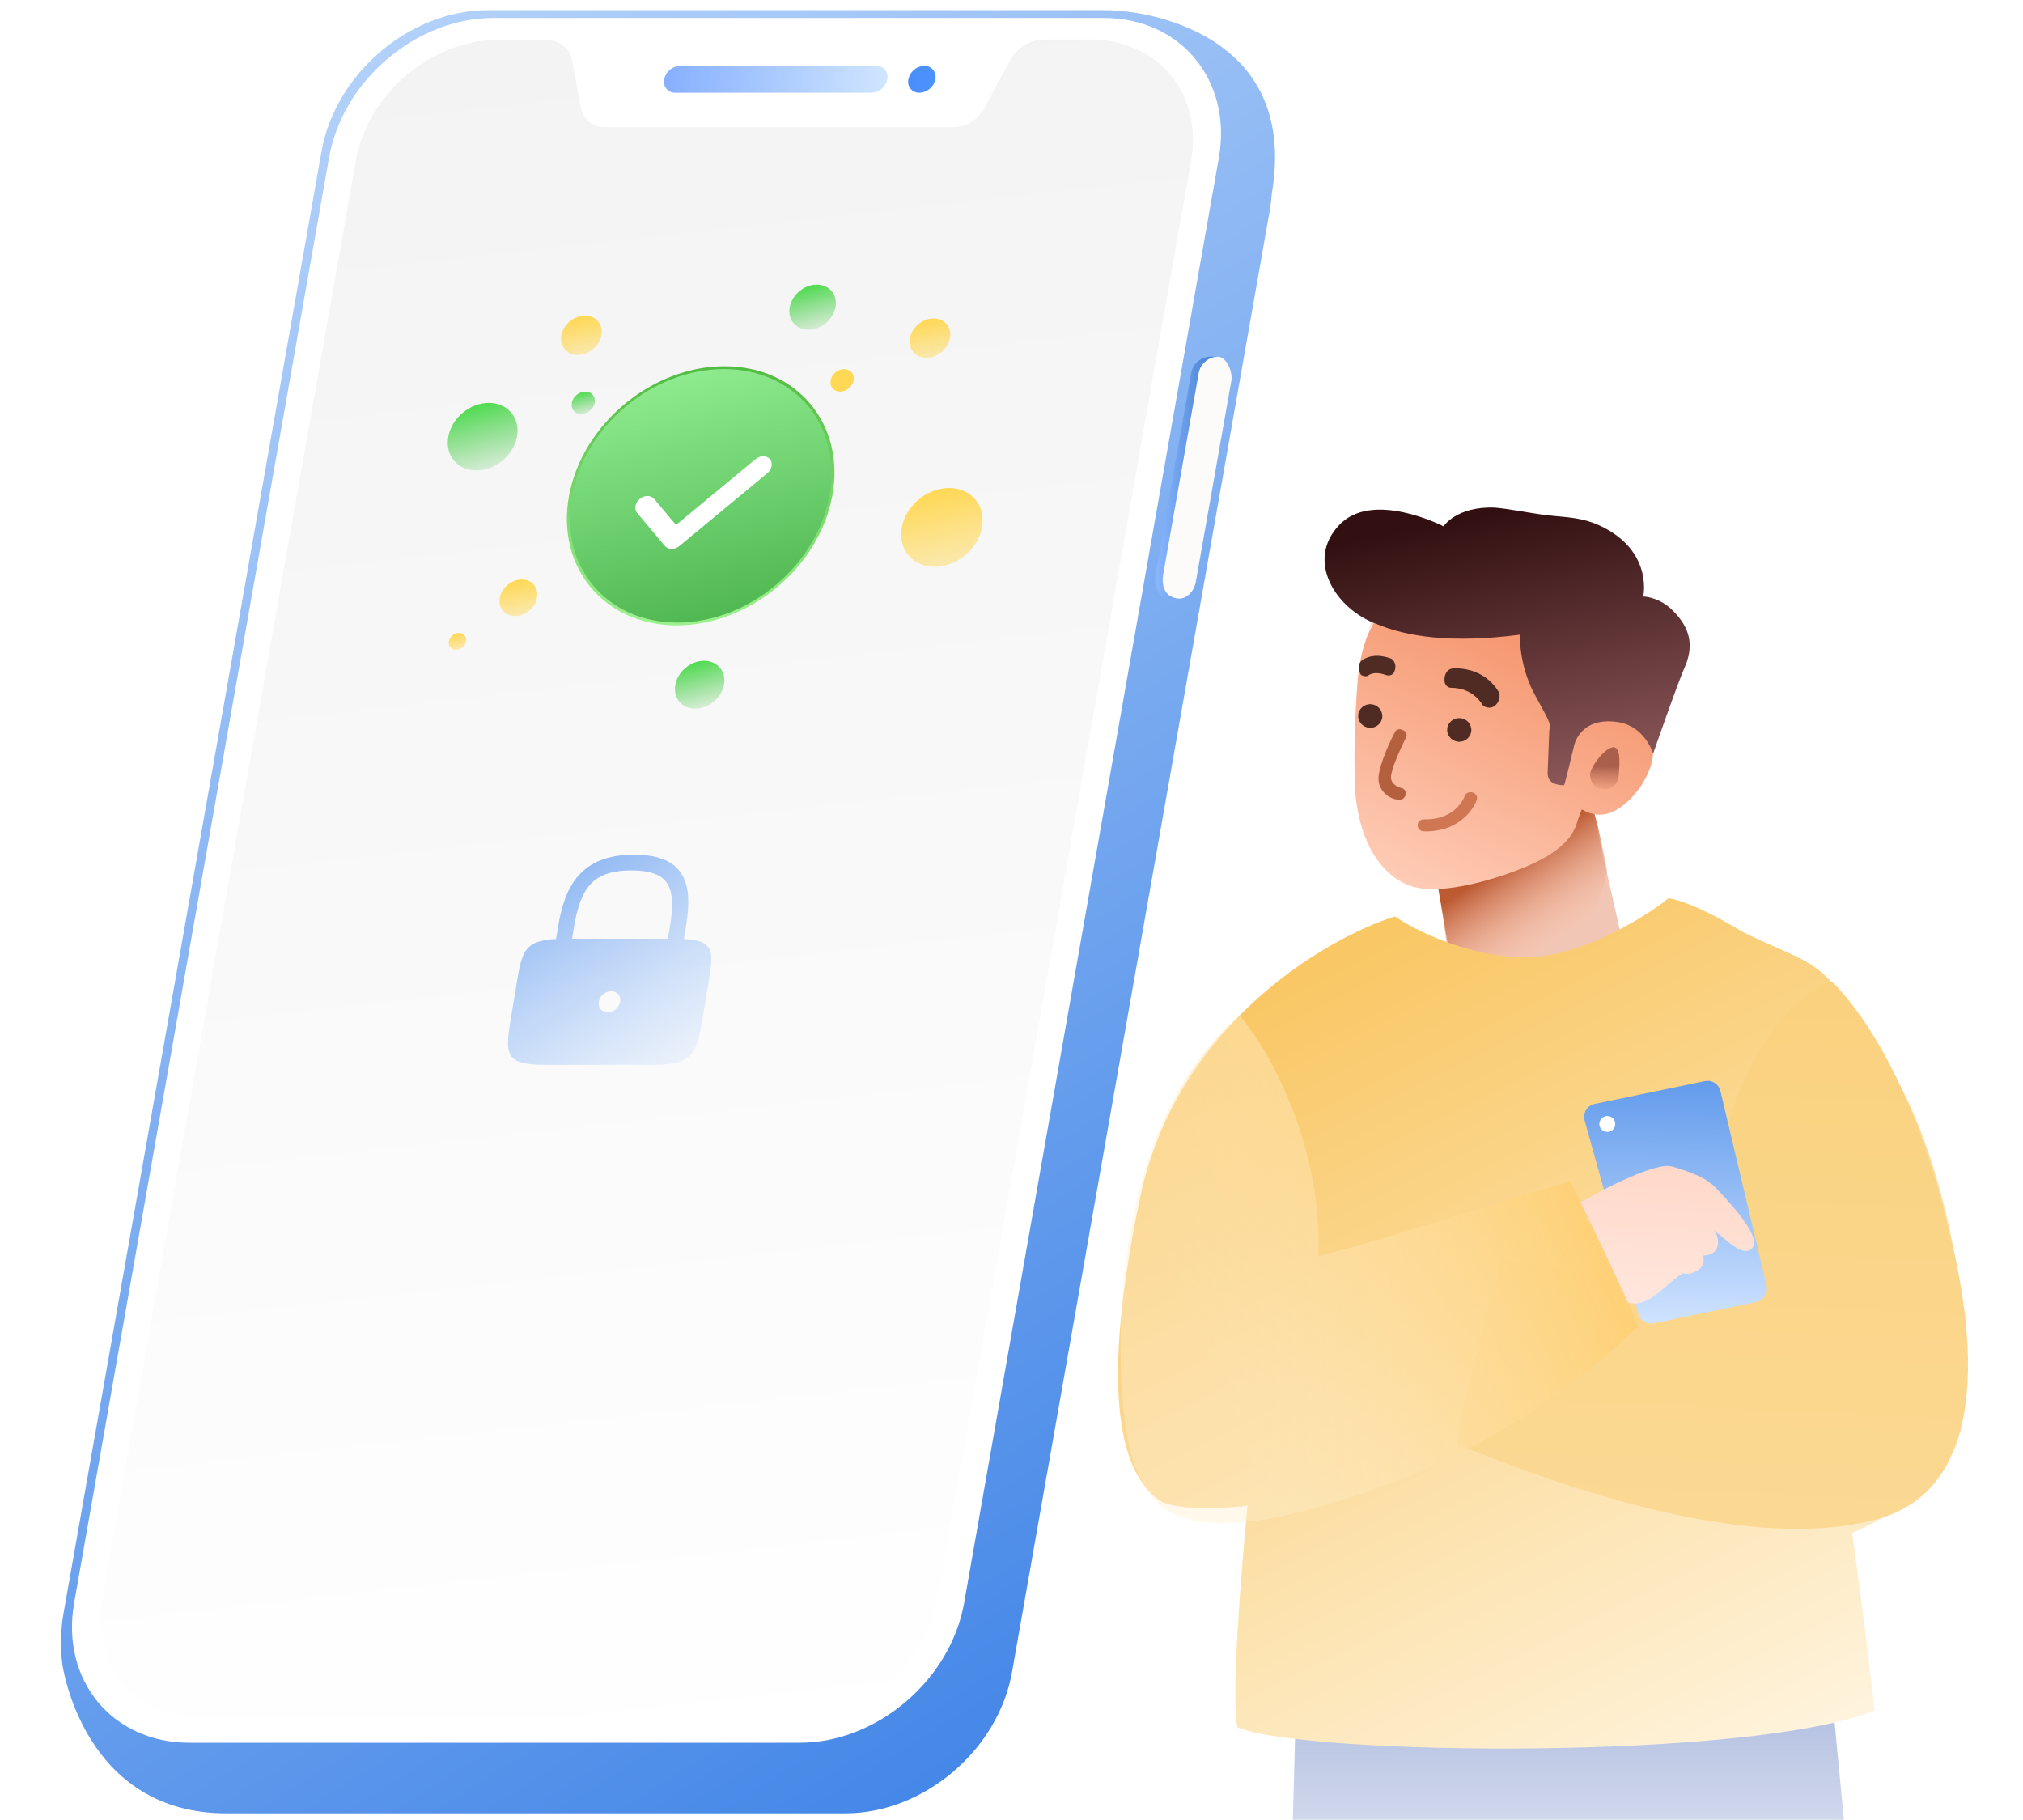 <svg width="199" height="179" viewBox="0 0 199 179" fill="none" xmlns="http://www.w3.org/2000/svg">
<g clip-path="url(#clip0_1522_6196)">
<path d="M41.123 151.875C41.118 152.207 41.014 152.53 40.826 152.804C40.638 153.077 40.373 153.289 40.064 153.413C39.756 153.536 39.418 153.566 39.093 153.499C38.768 153.431 38.47 153.269 38.236 153.033C38.003 152.796 37.844 152.496 37.781 152.17C37.717 151.844 37.751 151.507 37.879 151.2C38.006 150.893 38.221 150.631 38.497 150.446C38.773 150.261 39.097 150.162 39.429 150.16C39.654 150.158 39.877 150.202 40.084 150.287C40.292 150.373 40.481 150.5 40.639 150.659C40.797 150.819 40.921 151.009 41.004 151.218C41.087 151.427 41.128 151.65 41.123 151.875Z" fill="url(#paint0_radial_1522_6196)"/>
<path d="M45.569 118.731C46.5 118.731 47.256 117.976 47.256 117.044C47.256 116.113 46.5 115.357 45.569 115.357C44.637 115.357 43.882 116.113 43.882 117.044C43.882 117.976 44.637 118.731 45.569 118.731Z" fill="url(#paint1_radial_1522_6196)"/>
<path d="M110.107 1.069C109.647 1.021 109.186 0.998 108.724 1H47.988C40.307 1 32.979 7.222 31.624 14.91L6.244 158.719C5.961 160.368 5.924 162.051 6.134 163.711C6.134 163.711 8.159 178.492 22.429 178.361H83.192C90.873 178.361 98.202 172.138 99.557 164.444L124.916 20.642C125.004 20.12 125.067 19.593 125.102 19.065C128.027 1.968 110.107 1.069 110.107 1.069Z" fill="url(#paint2_linear_1522_6196)"/>
<path d="M78.664 171.419H18.627C11.022 171.419 5.961 165.259 7.295 157.661L32.364 15.526C33.698 7.921 40.944 1.768 48.542 1.768H108.565C116.17 1.768 121.231 7.928 119.897 15.526L94.842 157.661C93.507 165.259 86.262 171.419 78.664 171.419Z" fill="white"/>
<path d="M117.166 15.795L92.228 157.239C91.101 163.641 84.997 168.833 78.595 168.833H19.608C13.206 168.833 8.934 163.641 10.061 157.239L35.005 15.795C36.159 9.234 42.423 3.924 48.991 3.924H53.713C54.319 3.9 54.914 4.097 55.385 4.479C55.857 4.861 56.174 5.4 56.278 5.998L57.17 10.693C57.277 11.219 57.569 11.691 57.992 12.022C58.415 12.354 58.942 12.525 59.479 12.504H93.839C94.454 12.482 95.053 12.299 95.575 11.973C96.097 11.646 96.523 11.188 96.812 10.644L99.349 5.957C99.666 5.352 100.137 4.841 100.715 4.477C101.293 4.112 101.957 3.907 102.64 3.883H107.362C113.944 3.924 118.327 9.234 117.166 15.795Z" fill="url(#paint3_linear_1522_6196)"/>
<path d="M85.75 9.123H66.426C66.26 9.129 66.096 9.096 65.944 9.027C65.793 8.959 65.659 8.856 65.554 8.728C65.448 8.6 65.374 8.449 65.336 8.288C65.297 8.126 65.297 7.958 65.334 7.796C65.409 7.433 65.604 7.106 65.888 6.866C66.171 6.627 66.526 6.489 66.897 6.475H86.192C86.358 6.469 86.523 6.501 86.674 6.569C86.826 6.636 86.959 6.738 87.065 6.866C87.171 6.993 87.245 7.144 87.283 7.305C87.322 7.466 87.322 7.634 87.285 7.796C87.213 8.156 87.023 8.483 86.745 8.723C86.467 8.963 86.117 9.104 85.75 9.123Z" fill="url(#paint4_linear_1522_6196)"/>
<path d="M92.007 7.796C91.935 8.16 91.743 8.49 91.46 8.731C91.178 8.972 90.822 9.11 90.451 9.123C90.285 9.13 90.119 9.098 89.967 9.03C89.815 8.962 89.681 8.86 89.575 8.731C89.469 8.602 89.395 8.451 89.357 8.289C89.32 8.127 89.32 7.958 89.359 7.796C89.433 7.433 89.626 7.106 89.909 6.867C90.191 6.627 90.545 6.49 90.915 6.475C91.08 6.469 91.245 6.501 91.396 6.569C91.548 6.636 91.681 6.738 91.787 6.866C91.893 6.993 91.968 7.144 92.006 7.305C92.044 7.466 92.044 7.634 92.007 7.796Z" fill="url(#paint5_linear_1522_6196)"/>
<path d="M119.744 35.277L119.779 35.084H119.032C118.591 35.099 118.167 35.263 117.831 35.549C117.494 35.835 117.265 36.227 117.179 36.66L113.681 56.502C113.55 57.255 113.57 58.686 115.064 58.88H115.893L115.727 58.078L115.762 57.884C116.037 57.755 116.279 57.562 116.466 57.322C116.653 57.081 116.782 56.801 116.84 56.502L120.318 36.66C120.38 36.398 120.357 36.124 120.254 35.876C120.151 35.627 119.973 35.418 119.744 35.277Z" fill="url(#paint6_linear_1522_6196)"/>
<path d="M115.769 58.859C114.428 58.666 114.269 57.373 114.421 56.502L117.919 36.66C118.007 36.227 118.239 35.835 118.576 35.55C118.913 35.264 119.337 35.099 119.779 35.084C120.65 35.084 121.279 36.57 121.127 37.441L117.622 57.283C117.47 58.154 116.682 59.025 115.769 58.859Z" fill="#FDFBF9"/>
<path fill-rule="evenodd" clip-rule="evenodd" d="M56.272 92.335L56.488 91.044C56.797 89.19 57.286 87.865 58.045 87.015C58.7 86.28 59.821 85.618 62.108 85.618C64.395 85.618 65.294 86.28 65.705 87.015C66.18 87.865 66.227 89.19 65.918 91.044L65.703 92.335H56.272ZM54.696 92.362L54.916 91.044C55.558 87.195 57.127 84.067 62.367 84.067C67.606 84.067 68.132 87.195 67.49 91.044L67.27 92.362C70.561 92.544 70.184 93.738 69.555 97.503L69.211 99.57C68.521 103.705 68.349 104.738 64.158 104.738H53.679C49.488 104.738 49.661 103.705 50.35 99.57L50.695 97.503C51.323 93.738 51.343 92.544 54.696 92.362ZM60.121 97.503C59.542 97.503 58.996 97.966 58.901 98.537C58.805 99.108 59.197 99.57 59.776 99.57H59.785C60.364 99.57 60.91 99.108 61.005 98.537C61.101 97.966 60.709 97.503 60.13 97.503H60.121Z" fill="url(#paint7_linear_1522_6196)"/>
<circle cx="12.667" cy="12.667" r="12.808" transform="matrix(1 0 -0.181 0.984 58.55 36.305)" fill="url(#paint8_linear_1522_6196)" stroke="url(#paint9_linear_1522_6196)" stroke-width="0.281"/>
<g filter="url(#filter0_d_1522_6196)">
<path fill-rule="evenodd" clip-rule="evenodd" d="M75.732 44.6C76.052 44.982 75.939 45.601 75.478 45.983L66.826 53.149C66.366 53.531 65.732 53.531 65.412 53.149L62.678 49.892C62.357 49.51 62.471 48.891 62.932 48.51C63.392 48.128 64.026 48.128 64.346 48.51L66.5 51.076L74.318 44.6C74.778 44.219 75.412 44.219 75.732 44.6Z" fill="white"/>
</g>
<circle cx="3.378" cy="3.378" r="3.378" transform="matrix(1 0 -0.181 0.984 44.709 39.628)" fill="url(#paint10_linear_1522_6196)"/>
<circle cx="1.126" cy="1.126" r="1.126" transform="matrix(1 0 -0.181 0.984 81.914 36.305)" fill="#FFD855"/>
<circle cx="3.941" cy="3.941" r="3.941" transform="matrix(1 0 -0.181 0.984 89.425 48)" fill="url(#paint11_linear_1522_6196)"/>
<circle cx="1.83" cy="1.83" r="1.83" transform="matrix(1 0 -0.181 0.984 49.495 57)" fill="url(#paint12_linear_1522_6196)"/>
<circle cx="0.844" cy="0.844" r="0.844" transform="matrix(1 0 -0.181 0.984 44.306 62.26)" fill="url(#paint13_linear_1522_6196)"/>
<circle cx="1.97" cy="1.97" r="1.97" transform="matrix(1 0 -0.181 0.984 55.576 31.045)" fill="url(#paint14_linear_1522_6196)"/>
<circle cx="1.97" cy="1.97" r="1.97" transform="matrix(1 0 -0.181 0.984 89.867 31.322)" fill="url(#paint15_linear_1522_6196)"/>
<circle cx="2.252" cy="2.252" r="2.252" transform="matrix(1 0 -0.181 0.984 78.092 28)" fill="url(#paint16_linear_1522_6196)"/>
<circle cx="2.393" cy="2.393" r="2.393" transform="matrix(1 0 -0.181 0.984 66.866 65)" fill="url(#paint17_linear_1522_6196)"/>
<circle cx="1.126" cy="1.126" r="1.126" transform="matrix(1 0 -0.181 0.984 56.453 38.52)" fill="url(#paint18_linear_1522_6196)"/>
<path fill-rule="evenodd" clip-rule="evenodd" d="M127.425 169.812L126.564 201.774L153.22 202.964L154.037 184.644L155.087 184.691L158.378 203.198L183.814 204.333L180.071 165.335L127.425 169.812Z" fill="url(#paint19_linear_1522_6196)"/>
<path d="M156.567 79.187L161.291 100.101L162.777 104.998C162.777 104.998 159.787 108.194 153.232 109.009C148.747 109.57 145.77 109.415 143.832 109.092C142.234 108.796 140.309 108.306 141.561 105.473C143.352 101.258 143.063 98.469 143.063 98.469L141.453 86.571L156.567 79.187Z" fill="#F2C6B4"/>
<path d="M155.687 91.242C153.303 94.336 150.742 95.7 148.537 96.561C145.45 97.782 143.3 97.955 143.3 97.955L141.428 87.106L156.546 78.875L157.207 81.386L158.086 85.461C158.08 85.547 157.887 88.306 155.687 91.242Z" fill="url(#paint20_linear_1522_6196)"/>
<path d="M152.209 74.3C152.209 74.3 147.93 68.424 145.014 66.998C139.432 64.082 133.796 63.884 133.796 63.884L134.929 60.997L149.396 61.393L154.36 70.983L152.209 74.3Z" fill="url(#paint21_linear_1522_6196)"/>
<path fill-rule="evenodd" clip-rule="evenodd" d="M137.766 57.325C137.766 57.325 134.968 61.053 134.392 62.857C133.836 64.41 133.623 65.991 133.549 66.91C133.268 70.419 133.128 75.37 133.335 78.162C133.808 82.994 135.891 86.02 138.563 87.076C141.236 88.132 146.342 86.776 149.815 85.373C152.754 84.18 154.501 82.806 155.07 81.086C155.222 80.611 155.406 80.104 155.595 79.615C156.076 79.902 156.617 80.083 157.196 80.129C159.515 80.316 162.384 76.93 162.602 74.224C162.819 71.517 160.303 70.516 157.983 70.33C157.487 70.29 157.002 70.353 156.545 70.502L151.465 57.332L137.766 57.325Z" fill="url(#paint22_linear_1522_6196)"/>
<path d="M157.708 77.644C156.935 77.582 156.359 76.905 156.421 76.132C156.483 75.359 157.972 73.438 158.746 73.501C159.519 73.563 159.283 75.583 159.221 76.357C159.159 77.13 158.481 77.706 157.708 77.644Z" fill="url(#paint23_linear_1522_6196)"/>
<path d="M143.451 72.956C142.796 72.903 142.307 72.342 142.359 71.702C142.41 71.063 142.982 70.587 143.637 70.639C144.292 70.692 144.781 71.253 144.73 71.893C144.678 72.532 144.106 73.008 143.451 72.956Z" fill="#4F2B23"/>
<path d="M134.696 71.588C134.042 71.535 133.553 70.974 133.604 70.334C133.655 69.695 134.228 69.219 134.883 69.271C135.537 69.324 136.026 69.885 135.975 70.525C135.924 71.164 135.351 71.64 134.696 71.588Z" fill="#4F2B23"/>
<path d="M137.614 78.678C137.874 78.698 138.149 78.55 138.263 78.219C138.377 77.888 138.143 77.529 137.796 77.501C137.796 77.501 136.855 77.255 136.829 76.487C136.803 75.719 137.754 73.668 138.277 72.604C138.478 72.28 138.331 71.927 137.991 71.815C137.657 71.618 137.296 71.759 137.182 72.09C136.981 72.415 135.622 75.199 135.6 76.558C135.586 77.745 136.575 78.594 137.614 78.678Z" fill="#B4603F"/>
<path d="M149.495 62.433C149.495 62.433 149.425 65.421 150.906 68.2C152.388 70.979 152.557 70.993 152.399 71.894L152.237 76.038C152.229 77.201 153.421 77.214 153.844 77.248C153.929 77.255 154.84 73.338 154.84 73.338C154.84 73.338 155.411 70.474 159.117 71.021C161.814 71.404 162.618 74.129 162.618 74.129C162.618 74.129 165.058 67.092 165.784 65.488C166.941 62.754 165.549 60.98 164.281 59.797C163.005 58.697 161.644 58.671 161.644 58.671C161.644 58.671 162.568 54.589 158.083 52.067C155.883 50.809 154 50.907 152.144 50.675C150.287 50.443 148.529 50.052 147.005 49.93C143.265 49.795 141.999 51.772 141.999 51.772C141.999 51.772 134.961 48.131 131.692 51.692C128.43 55.171 131.374 59.897 135.43 61.386C138.399 62.623 142.776 63.307 149.495 62.433Z" fill="url(#paint24_linear_1522_6196)"/>
<path d="M140.007 81.773C143.281 81.877 144.825 79.858 145.263 78.703C145.374 78.394 145.228 78.065 144.891 77.959C144.554 77.852 144.198 77.982 144.087 78.291C144.081 78.37 143.204 80.68 140.102 80.59C139.759 80.562 139.476 80.857 139.457 81.094C139.426 81.488 139.664 81.745 140.007 81.773Z" fill="#CF7653"/>
<path d="M146.958 69.476C147.492 69.149 147.635 68.42 147.412 68.032C147.336 67.933 146.159 65.71 143.106 65.743C142.77 65.716 142.166 65.852 142.092 66.772C142.048 67.323 142.362 67.626 142.699 67.653C144.986 67.652 145.787 69.289 145.863 69.388C146.101 69.592 146.599 69.725 146.958 69.476ZM134.234 66.51C134.318 66.517 134.487 66.531 134.578 66.445C135.296 65.948 136.276 66.397 136.361 66.404C136.69 66.523 137.041 66.366 137.148 66.097C137.459 65.381 137.075 64.888 136.83 64.776C136.746 64.769 135.275 64.096 134.023 64.92C133.756 65.084 133.459 65.615 133.828 66.293C133.821 66.385 134.066 66.497 134.234 66.51Z" fill="#4F2B23"/>
<path d="M112.144 117.833C115.681 100.903 130.337 92.318 137.223 90.142C138.989 91.379 143.909 93.917 149.461 94.165C155.013 94.412 161.551 90.399 164.125 88.362C164.786 88.391 167.172 89.094 171.428 91.668C179.205 95.492 178.798 93.487 185.748 104.725C192.697 115.963 194.787 135.925 192.538 141.785C190.74 146.474 184.899 149.723 182.203 150.762C182.702 154.427 183.84 163.055 184.404 168.246C172.262 173.168 128.571 172.709 121.741 169.92C121.054 167.505 122.104 154.372 122.715 148.108C120.717 148.35 116.235 148.613 114.287 147.732C110.906 145.594 107.723 138.994 112.144 117.833Z" fill="url(#paint25_linear_1522_6196)"/>
<path d="M168.957 126.825C167.048 107.268 175.659 98.148 180.202 96.53C187.329 103.802 190.719 116.868 191.556 120.382C192.393 123.897 198.382 145.523 184.798 149.388C171.214 153.252 150.27 144.867 143.441 142.078C143.097 140.871 146.157 129.45 147.729 123.891C148.713 124.1 154.336 124.98 168.957 126.825Z" fill="url(#paint26_linear_1522_6196)"/>
<path fill-rule="evenodd" clip-rule="evenodd" d="M169.236 107.32C169.16 106.991 168.958 106.704 168.673 106.522C168.388 106.339 168.042 106.276 167.71 106.344C165.194 106.866 159.492 108.038 156.87 108.585C156.695 108.62 156.53 108.691 156.383 108.793C156.237 108.895 156.114 109.026 156.021 109.178C155.928 109.329 155.867 109.499 155.843 109.675C155.818 109.851 155.829 110.03 155.876 110.201C156.969 114.127 160.147 125.549 161.177 129.242C161.264 129.56 161.469 129.832 161.751 130.004C162.033 130.175 162.37 130.232 162.693 130.163C165.057 129.675 170.324 128.57 172.781 128.056C172.951 128.021 173.113 127.952 173.256 127.853C173.399 127.755 173.521 127.628 173.615 127.482C173.708 127.335 173.771 127.171 173.8 127C173.829 126.829 173.823 126.654 173.783 126.485C172.862 122.604 170.134 111.107 169.236 107.32Z" fill="url(#paint27_linear_1522_6196)"/>
<path d="M158.094 111.342C158.527 111.348 158.884 111.003 158.891 110.57C158.898 110.138 158.553 109.782 158.12 109.776C157.687 109.77 157.33 110.115 157.323 110.548C157.316 110.98 157.661 111.336 158.094 111.342Z" fill="white"/>
<path d="M164.489 114.741C162.92 114.274 157.768 116.925 155.388 118.309C156.7 122.304 159.52 125.907 159.431 127.89C161.866 128.992 162.944 127.091 165.511 125.218C166 125.5 168 125 167.5 123.5C169.5 123.5 169.146 121.36 168.5 121C169.469 121.54 171.054 123.442 172.068 122.99C173.937 122.158 169.809 117.959 168.862 116.923C167.914 115.888 166.449 115.326 164.489 114.741Z" fill="url(#paint28_linear_1522_6196)"/>
<path d="M129.669 123.582C130.146 112.874 124.928 103.336 121.935 99.891C110.047 110.288 110.047 129.164 110.278 135.135C110.796 148.569 114.678 151.226 125.695 149.234C144.258 145.095 155.441 135.991 161.153 130.451C160.859 129.61 158.495 124.371 154.487 116.245C146.444 118.37 139.371 121.034 129.669 123.582Z" fill="url(#paint29_linear_1522_6196)"/>
</g>
<defs>
<filter id="filter0_d_1522_6196" x="61.933" y="44.314" width="14.544" height="10.247" filterUnits="userSpaceOnUse" color-interpolation-filters="sRGB">
<feFlood flood-opacity="0" result="BackgroundImageFix"/>
<feColorMatrix in="SourceAlpha" type="matrix" values="0 0 0 0 0 0 0 0 0 0 0 0 0 0 0 0 0 0 127 0" result="hardAlpha"/>
<feOffset dy="0.563"/>
<feGaussianBlur stdDeviation="0.281"/>
<feComposite in2="hardAlpha" operator="out"/>
<feColorMatrix type="matrix" values="0 0 0 0 0 0 0 0 0 0 0 0 0 0 0 0 0 0 0.1 0"/>
<feBlend mode="normal" in2="BackgroundImageFix" result="effect1_dropShadow_1522_6196"/>
<feBlend mode="normal" in="SourceGraphic" in2="effect1_dropShadow_1522_6196" result="shape"/>
</filter>
<radialGradient id="paint0_radial_1522_6196" cx="0" cy="0" r="1" gradientUnits="userSpaceOnUse" gradientTransform="translate(39.146 151.46) scale(1.687 1.687)">
<stop stop-color="white"/>
<stop offset="1" stop-color="#FED5AB"/>
</radialGradient>
<radialGradient id="paint1_radial_1522_6196" cx="0" cy="0" r="1" gradientUnits="userSpaceOnUse" gradientTransform="translate(45.285 116.664) scale(1.687 1.687)">
<stop stop-color="white"/>
<stop offset="1" stop-color="#FED5AB"/>
</radialGradient>
<linearGradient id="paint2_linear_1522_6196" x1="115.487" y1="201.554" x2="-22.513" y2="-19.946" gradientUnits="userSpaceOnUse">
<stop stop-color="#3079E4"/>
<stop offset="1" stop-color="#D3E7FF"/>
</linearGradient>
<linearGradient id="paint3_linear_1522_6196" x1="52.662" y1="-11.617" x2="73.403" y2="174.122" gradientUnits="userSpaceOnUse">
<stop stop-color="#F2F2F2"/>
<stop offset="1" stop-color="white"/>
</linearGradient>
<linearGradient id="paint4_linear_1522_6196" x1="92.041" y1="8.937" x2="63.35" y2="6.863" gradientUnits="userSpaceOnUse">
<stop stop-color="#E0F2FF"/>
<stop offset="1" stop-color="#7FAAFE"/>
</linearGradient>
<linearGradient id="paint5_linear_1522_6196" x1="92.117" y1="7.9" x2="63.426" y2="5.826" gradientUnits="userSpaceOnUse">
<stop stop-color="#4C93FE"/>
<stop offset="1" stop-color="#3155D2"/>
</linearGradient>
<linearGradient id="paint6_linear_1522_6196" x1="113.633" y1="46.982" x2="120.359" y2="46.982" gradientUnits="userSpaceOnUse">
<stop stop-color="#8AB8FE"/>
<stop offset="1" stop-color="#3B75CB"/>
</linearGradient>
<linearGradient id="paint7_linear_1522_6196" x1="53.539" y1="80.45" x2="71.605" y2="108.479" gradientUnits="userSpaceOnUse">
<stop stop-color="#72A5EF"/>
<stop offset="1" stop-color="#ABCDFE" stop-opacity="0"/>
</linearGradient>
<linearGradient id="paint8_linear_1522_6196" x1="14.929" y1="25.9" x2="8.365" y2="-0.027" gradientUnits="userSpaceOnUse">
<stop stop-color="#4FB650"/>
<stop offset="1" stop-color="#8FEC90"/>
</linearGradient>
<linearGradient id="paint9_linear_1522_6196" x1="12.667" y1="0" x2="12.667" y2="25.334" gradientUnits="userSpaceOnUse">
<stop stop-color="#53BC42"/>
<stop offset="1" stop-color="#9CF18E"/>
</linearGradient>
<linearGradient id="paint10_linear_1522_6196" x1="3.378" y1="-6.1044e-08" x2="5.822" y2="8.194" gradientUnits="userSpaceOnUse">
<stop stop-color="#52DC53"/>
<stop offset="1" stop-color="#64C764" stop-opacity="0"/>
</linearGradient>
<linearGradient id="paint11_linear_1522_6196" x1="3.941" y1="9.27215e-08" x2="7.052" y2="13.897" gradientUnits="userSpaceOnUse">
<stop stop-color="#FFD855"/>
<stop offset="1" stop-color="#FFD855" stop-opacity="0"/>
</linearGradient>
<linearGradient id="paint12_linear_1522_6196" x1="1.83" y1="4.30492e-08" x2="3.274" y2="6.452" gradientUnits="userSpaceOnUse">
<stop stop-color="#FFD855"/>
<stop offset="1" stop-color="#FFD855" stop-opacity="0"/>
</linearGradient>
<linearGradient id="paint13_linear_1522_6196" x1="0.844" y1="1.98689e-08" x2="1.511" y2="2.978" gradientUnits="userSpaceOnUse">
<stop stop-color="#FFD855"/>
<stop offset="1" stop-color="#FFD855" stop-opacity="0"/>
</linearGradient>
<linearGradient id="paint14_linear_1522_6196" x1="1.97" y1="4.63607e-08" x2="3.526" y2="6.948" gradientUnits="userSpaceOnUse">
<stop stop-color="#FFD855"/>
<stop offset="1" stop-color="#FFD855" stop-opacity="0"/>
</linearGradient>
<linearGradient id="paint15_linear_1522_6196" x1="1.97" y1="4.63607e-08" x2="3.526" y2="6.948" gradientUnits="userSpaceOnUse">
<stop stop-color="#FFD855"/>
<stop offset="1" stop-color="#FFD855" stop-opacity="0"/>
</linearGradient>
<linearGradient id="paint16_linear_1522_6196" x1="2.252" y1="-4.0696e-08" x2="3.881" y2="5.462" gradientUnits="userSpaceOnUse">
<stop stop-color="#52DC53"/>
<stop offset="1" stop-color="#64C764" stop-opacity="0"/>
</linearGradient>
<linearGradient id="paint17_linear_1522_6196" x1="2.393" y1="-4.32395e-08" x2="4.124" y2="5.804" gradientUnits="userSpaceOnUse">
<stop stop-color="#52DC53"/>
<stop offset="1" stop-color="#64C764" stop-opacity="0"/>
</linearGradient>
<linearGradient id="paint18_linear_1522_6196" x1="1.126" y1="-2.0348e-08" x2="1.941" y2="2.731" gradientUnits="userSpaceOnUse">
<stop stop-color="#52DC53"/>
<stop offset="1" stop-color="#64C764" stop-opacity="0"/>
</linearGradient>
<linearGradient id="paint19_linear_1522_6196" x1="149.201" y1="160.481" x2="149.18" y2="216.61" gradientUnits="userSpaceOnUse">
<stop stop-color="#98AAD7"/>
<stop offset="1" stop-color="#FBFBFB" stop-opacity="0"/>
</linearGradient>
<linearGradient id="paint20_linear_1522_6196" x1="152.68" y1="93.187" x2="147.365" y2="85.18" gradientUnits="userSpaceOnUse">
<stop stop-color="#FFBCA0" stop-opacity="0"/>
<stop offset="0.99" stop-color="#BC5A32"/>
</linearGradient>
<linearGradient id="paint21_linear_1522_6196" x1="143.89" y1="67.461" x2="146.954" y2="61.879" gradientUnits="userSpaceOnUse">
<stop stop-color="#BC5A32" stop-opacity="0"/>
<stop offset="0.99" stop-color="#FB9D76"/>
</linearGradient>
<linearGradient id="paint22_linear_1522_6196" x1="153.121" y1="55.429" x2="138.079" y2="87.411" gradientUnits="userSpaceOnUse">
<stop stop-color="#F3885B"/>
<stop offset="1" stop-color="#FECCB7"/>
</linearGradient>
<linearGradient id="paint23_linear_1522_6196" x1="157.793" y1="78.138" x2="157.852" y2="75.139" gradientUnits="userSpaceOnUse">
<stop stop-color="#CC7A5E" stop-opacity="0"/>
<stop offset="0.924" stop-color="#AA5F4B"/>
</linearGradient>
<linearGradient id="paint24_linear_1522_6196" x1="148.993" y1="50.089" x2="155.95" y2="85.365" gradientUnits="userSpaceOnUse">
<stop stop-color="#321011"/>
<stop offset="1" stop-color="#A76D6F"/>
</linearGradient>
<linearGradient id="paint25_linear_1522_6196" x1="129.119" y1="94.747" x2="173.313" y2="184.143" gradientUnits="userSpaceOnUse">
<stop stop-color="#F9C764"/>
<stop offset="1" stop-color="#FFF8E9"/>
</linearGradient>
<linearGradient id="paint26_linear_1522_6196" x1="170.387" y1="96.092" x2="167.98" y2="150.037" gradientUnits="userSpaceOnUse">
<stop stop-color="#FAD17E"/>
<stop offset="1" stop-color="#FBD993"/>
</linearGradient>
<linearGradient id="paint27_linear_1522_6196" x1="165.024" y1="106.275" x2="164.682" y2="130.224" gradientUnits="userSpaceOnUse">
<stop stop-color="#629BEC"/>
<stop offset="1" stop-color="#CFE3FF"/>
</linearGradient>
<linearGradient id="paint28_linear_1522_6196" x1="164.218" y1="114.692" x2="163.353" y2="129.059" gradientUnits="userSpaceOnUse">
<stop stop-color="#FFD8C9"/>
<stop offset="1" stop-color="#FFE7DE"/>
</linearGradient>
<linearGradient id="paint29_linear_1522_6196" x1="164.07" y1="124.123" x2="122.061" y2="141.621" gradientUnits="userSpaceOnUse">
<stop stop-color="#FECC69"/>
<stop offset="1" stop-color="#FEEECE" stop-opacity="0.4"/>
</linearGradient>
<clipPath id="clip0_1522_6196">
<rect width="199" height="179" fill="white"/>
</clipPath>
</defs>
</svg>
